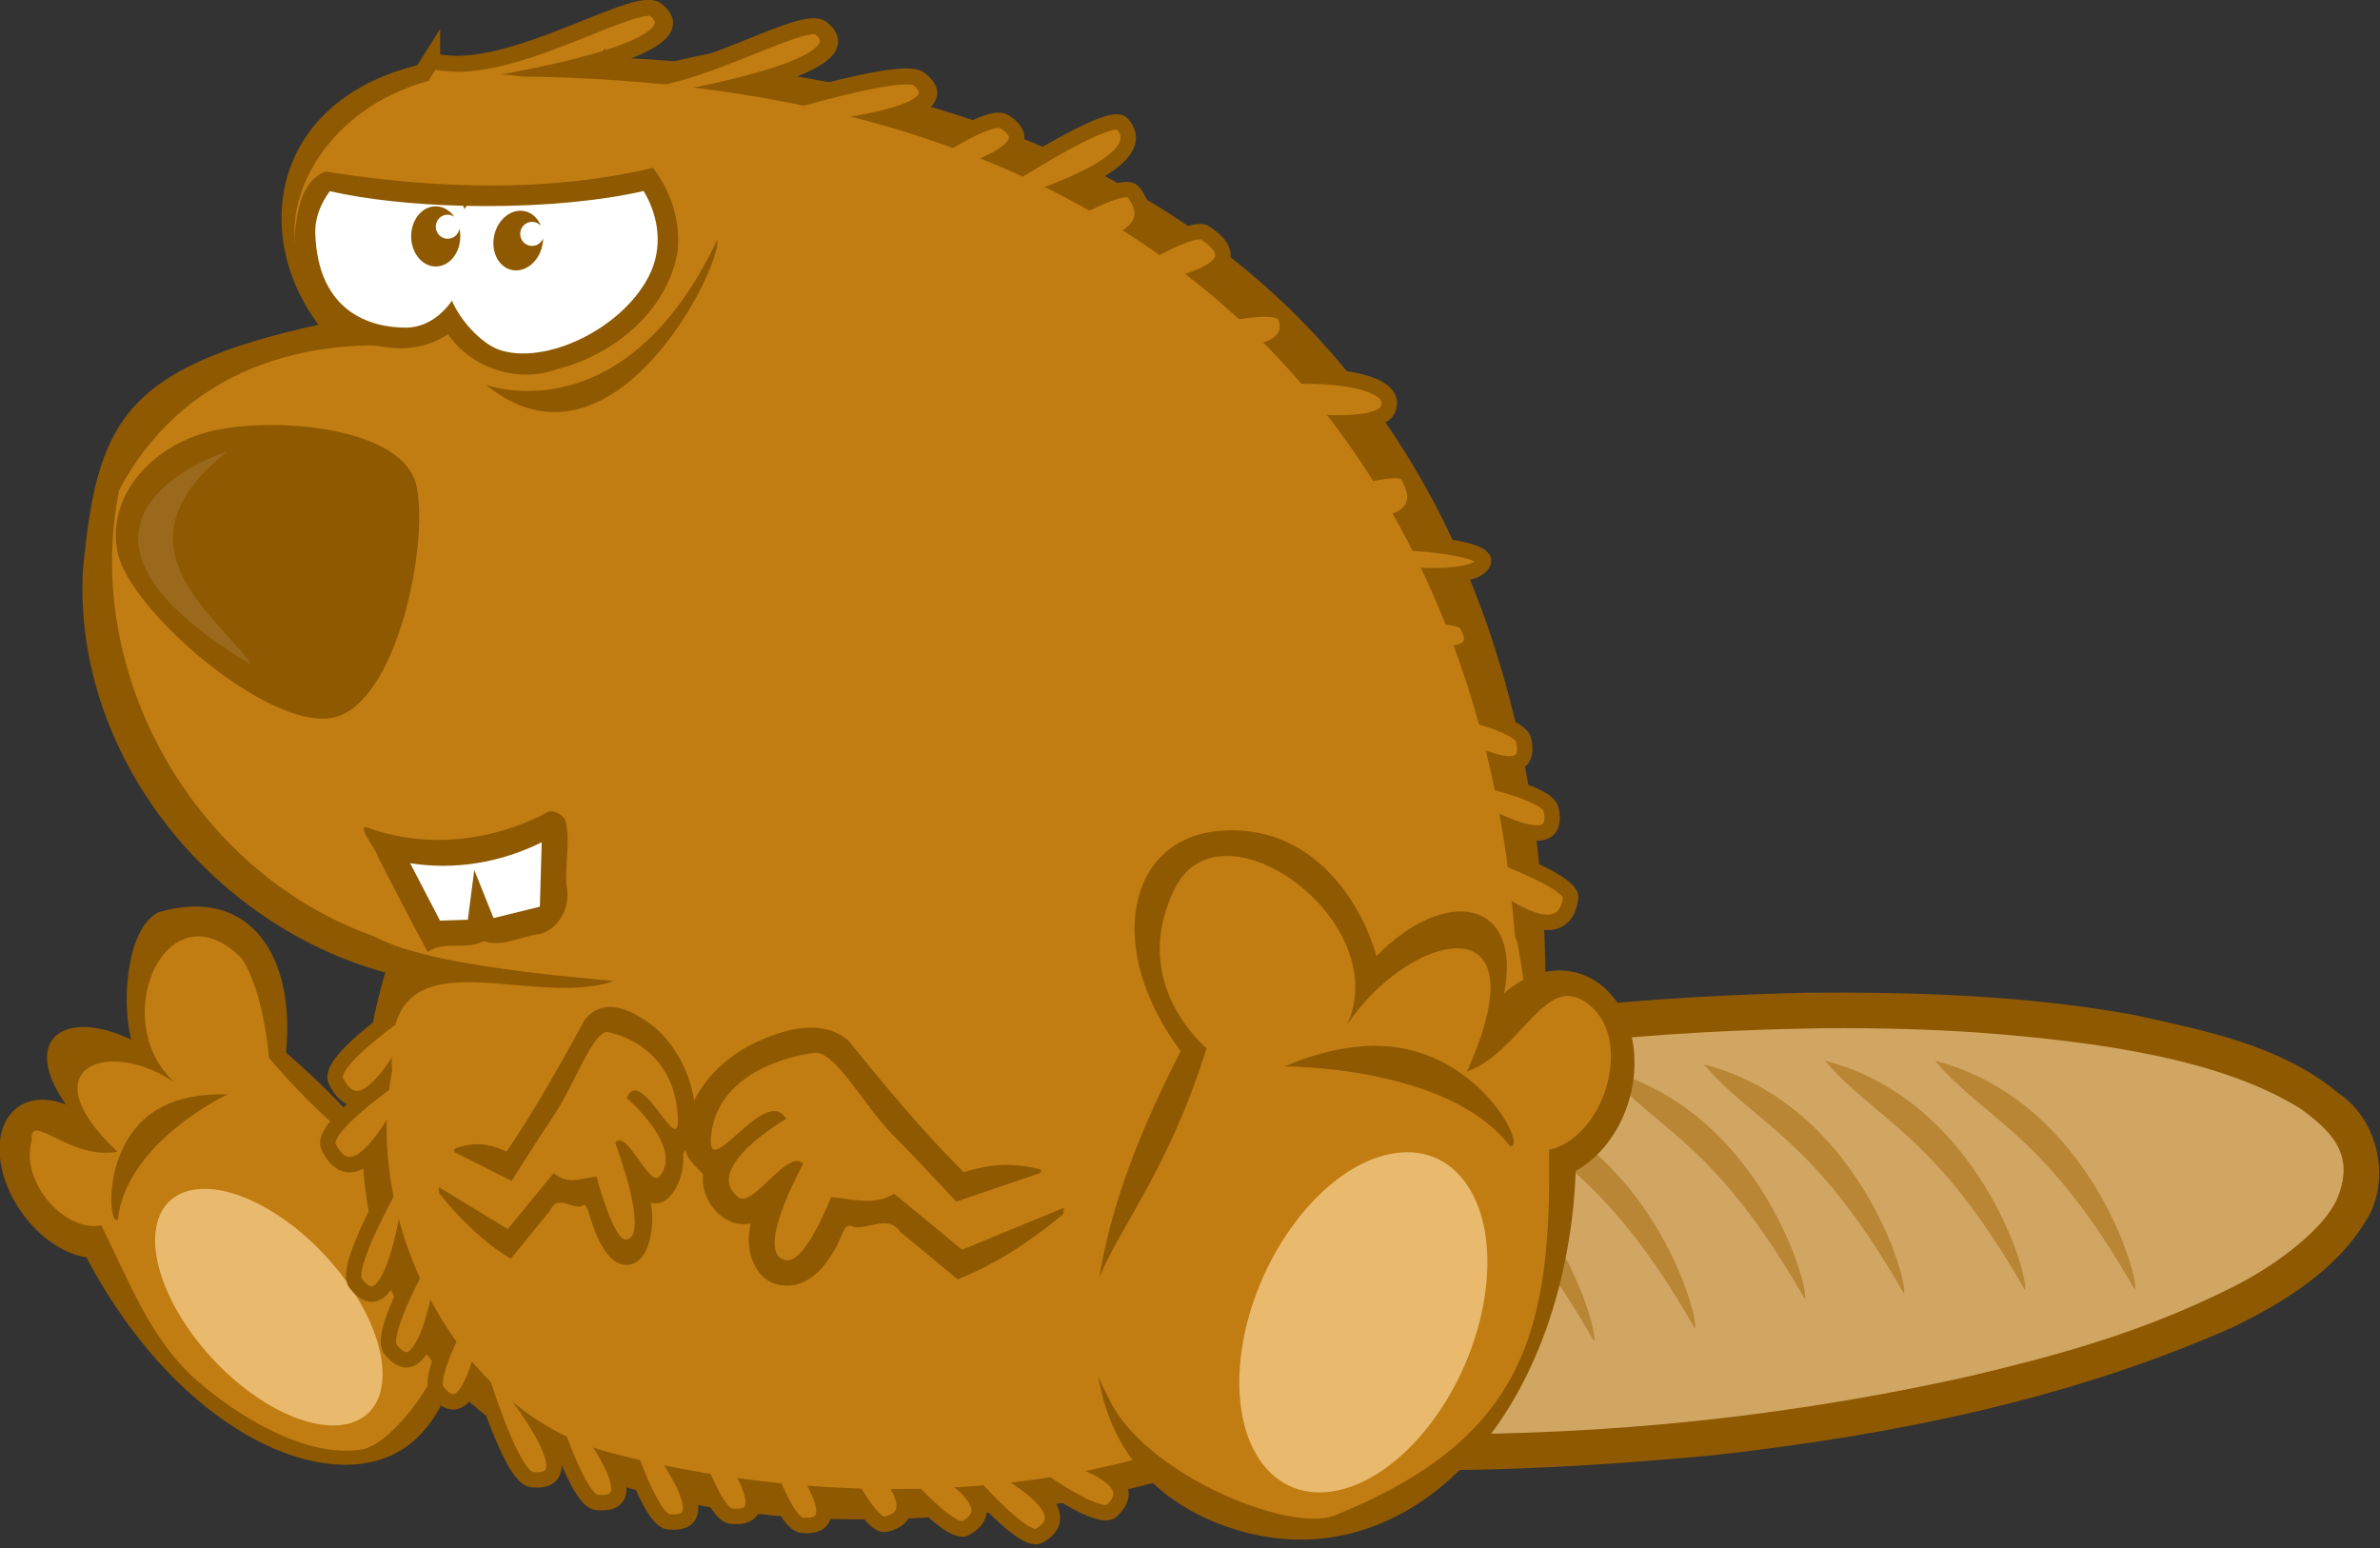 <?xml version="1.0" encoding="UTF-8" standalone="no"?>
<svg xmlns="http://www.w3.org/2000/svg" xmlns:xlink="http://www.w3.org/1999/xlink" width="615.644" height="400.477">
  <rect width="100%" height="100%" fill="#333333" stroke="none"/>
  <defs>
    <path id="a" fill="#e9b96e" d="M-16.162 697.294c0 39.889-10.402 72.226-23.234 72.226-12.832 0-23.234-32.337-23.234-72.226 0-39.889 10.402-72.226 23.234-72.226 12.832 0 23.234 32.337 23.234 72.226z" overflow="visible" style="marker:none"/>
    <path id="b" d="M-1869.811 739.991s13.171 45.713 21.703 46.616c26.939 2.852-17.351-47.519-17.351-47.519l-4.351.903zm27.947 7.537s13.171 45.713 21.703 46.616c26.939 2.852-17.351-47.519-17.351-47.519l-4.352.903zm24.393-2.184s13.171 45.713 21.703 46.616c26.939 2.852-17.351-47.519-17.351-47.519l-4.352.903z" overflow="visible" style="marker:none"/>
    <path id="c" fill="#8f5902" d="M-167.125 492.781c-20.991 8.823-42.845 15.532-64.562 22.031-11.539 5.97-13.42 20.216-13.031 32 .178 18.002 10.158 38.23 28.625 42.875 3.97.79 7.951-1.76 11.125-2.719 8.9 5.009 22.876.718 24.719-9.969 7.404 5.842 20.915 7.834 26.562-1.375 6.199-9.844-.774-21.21-7.75-28.406-1.479-1.949-5.455-4.379-2.219-6.688 3.207-5.387.594-14.359 8.576-15.995 8.52-4.623 17.084-9.066 25.674-13.661.265-15.774-2.975-32.588-7.795-47.714-6.834-5.17-12.417 6.157-19.335 1.312-7.041 9.646-9.374 16.767-10.589 28.308z" overflow="visible" style="marker:none"/>
    <path id="d" fill="#c17d11" d="M-157.584 499.809s-18.979 7.01-33.507 12.994c-14.75 6.076-39.209 8.158-41.244 16.3-4.041 16.162-4.041 38.891 14.142 48.992 18.183 10.102-10.607-27.274 5.556-29.294 0 0 5.124 38.175 21.213 28.789 6.061-3.536-10.607-25.254-2.525-28.284 0 0 25.789 32.341 32.325 20.203 3.536-6.566-16.162-25.254-16.162-25.254 3.704-7.408 9.657-14.066 8.081-23.234l30.305-16.162v-45.702l-15.657-.26-2.525 40.911z" overflow="visible" style="marker:none"/>
  </defs>
  <path fill="#c17d11" stroke="#8f5902" stroke-width="6" d="M-1948.269 670.129s-13.13 40.744-5.394 45.537c24.426 15.131 10.111-44.118 10.111-44.118l-4.717-1.418z" overflow="visible" style="marker:none" transform="translate(1381.463 -133.687) scale(.664)"/>
  <path fill="#c17d11" stroke="#8f5902" stroke-width="6" d="M-1942.613 691.313s-1.8 44.457 6.574 47.678c26.443 10.169-1.85-47.25-1.85-47.25l-4.725-.428z" overflow="visible" style="marker:none" transform="translate(1381.463 -133.687) scale(.664)"/>
  <path fill="#8f5902" d="M-440.415 503.192c-53.155 8.37-58.829 47.551-28.12 86.464-57.902 119.846-12.073 178.769 35.24 189.947 47.313 11.178 101.653-34.43 116.004-108.848 2.532-13.129 3.767-26.101 3.844-38.625 9.335-5.539 17.039-15.896 20.25-28.906 5.506-22.308-4.254-43.924-21.781-48.25-9.885-2.44-20.135 1.133-28.188 8.719 6.129-37.233-24.351-41.04-50.129-13.103-6.477-21.045-28.298-47.397-47.121-47.397z" overflow="visible" style="marker:none" transform="matrix(-.402 .208 .252 .487 -262.961 82.561)"/>
  <path fill="#c17d11" d="M-470.727 540.504c-2.734 18.85 12.254 47.71 12.254 47.71-22.351 79.517-60.512 91.682-34.473 137.259 13.957 28.561 73.346 53.321 91.823 46.41 28.632-8.358 52.472-39.574 64.503-65.316 12.13-26.963 7.782-55.008 7.205-84.531 20.902-5.202 29.657-36.279 13.156-50.5-6.928-13.587-13.739 16.175-40.647 23.138 24.747-58.518-31.823-48.829-50.804-10.397 28.944-42.152-43.775-93.944-63.018-43.772zm78.469 45c39.936-.687 60.297 39.279 52.897 37.571-25-30.714-88.585-28.571-88.585-28.571 13.638-6.239 25.508-8.825 35.688-9z" overflow="visible" style="marker:none" transform="matrix(-.402 .208 .252 .487 -262.961 82.561)"/>
  <use xlink:href="#a" overflow="visible" style="marker:none" transform="matrix(-.053 1.054 .407 .254 -216.341 202.529)"/>
  <path fill="#8f5902" d="M244.5 600.188c-98.398 2.351-198.171 14.973-289.562 52.969C-68.943 663.9-93.689 678.457-105.5 702.75c-6.93 17.925 2.157 39.364 18.812 48.344 26.856 18.224 59.971 23.645 91.49 29.016 67.247 9.409 135.685 6.612 203.123.293 69.337-7.706 138.727-21.502 202.787-49.871 21.276-10.357 43.087-23.925 54.163-45.563 6.756-15.864 1.412-36.051-13.031-45.719-22.422-18.692-52.254-24.375-80.136-30.523-41.919-7.527-84.672-8.889-127.208-8.54z" overflow="visible" style="marker:none" transform="translate(304.818 -141.742) scale(.664)"/>
  <path fill="#d1a662" d="M252.03 614.014c-64.758.911-135.054 6.657-215.672 26.383-29.39 7.811-61.476 16.672-94.501 35.117-17.562 9.665-32.65 24.399-34.804 34.312-4.535 18.33 9.293 27.139 22.262 35 38.964 19.574 95.108 25.753 155.074 27.275 66.754.921 140.005-3.875 223.824-22.525 31.81-7.578 66.206-16.394 102.863-34.906 17.482-8.739 35.662-23.062 40.304-34.219 7.678-18.02-3.51-27.078-13.975-34.934-30.605-19.161-77.208-26.18-126.474-29.856-18.872-1.285-38.593-1.766-58.902-1.648z" overflow="visible" style="marker:none" transform="translate(304.818 -141.742) scale(.664)"/>
  <path fill="#b98636" d="M-1369.562 614.531c20 23.571 42.844 27.853 77.844 89.281 2.143-3.571-17.129-73.567-77.844-89.281zm42.844 0c20 23.571 42.875 27.853 77.875 89.281 2.143-3.571-17.161-73.567-77.875-89.281zm-90 1.438c20 23.571 42.875 27.853 77.875 89.281 2.143-3.571-17.161-73.567-77.875-89.281zm-38.562 2.125c20 23.571 42.844 27.853 77.844 89.281 2.143-3.571-17.13-73.567-77.844-89.281zm-42.875 11.438c20 23.571 42.875 27.853 77.875 89.281 2.143-3.571-17.161-73.567-77.875-89.281zm-39.281 5c20 23.571 42.875 27.853 77.875 89.281 2.143-3.571-17.161-73.567-77.875-89.281z" overflow="visible" style="marker:none" transform="translate(1381.463 -133.687) scale(.664)"/>
  <path fill="#8f5902" d="M-1886.18 223.2c-84.639.082-101.03 63.468-70.279 104.634-76.578 16.931-86.375 38.443-91.757 95.857-3.671 71.646 49.721 137.899 117.779 156.496-16.602 56.48-13.397 126.51 33.603 167.944 58.645 51.007 157.434 50.24 230.678 38.597 69.809-13.012 130.23-36.267 172.446-96.732 21.741-33.64 85.274-475.699-392.47-466.796z" overflow="visible" style="marker:none" transform="translate(1381.463 -133.687) scale(.664)"/>
  <g fill="#c17d11" stroke="#8f5902" stroke-width="6">
    <path d="M-1869.811 739.991s13.171 45.713 21.703 46.616c26.939 2.852-17.351-47.519-17.351-47.519l-4.351.903zm27.947 7.537s22.382 67.799 30.828 66.292c24.88-4.439-26.477-67.195-26.477-67.195l-4.352.903zm24.393-2.184s17.842 52.246 26.119 49.988c28.99-7.909-17.351-47.519-17.351-47.519l-8.768-2.468z" overflow="visible" style="marker:none" transform="matrix(.528 .403 .403 -.528 918.501 1191.546)"/>
    <path d="M-1869.811 739.991s8.833 54.601 17.196 56.518c35.044 8.033-13.685-51.724-13.685-51.724l-3.51-4.794zm27.947 7.537s24.688 53.54 34.509 49.044c22.808-10.441-30.157-49.947-30.157-49.947l-4.352.903zm32.962-1.994c-2.539 17.805 46.977 72.094 55.091 55.217 6.19-12.875-55.091-55.217-55.091-55.217z" overflow="visible" style="marker:none" transform="matrix(.459 .48 .48 -.459 779.749 1315.091)"/>
    <path d="M-1869.811 739.991s2.981 55.119 11.529 55.85c35.971 3.079-7.177-56.753-7.177-56.753l-4.351.903zm19.23 12.741s33.052 71.007 36.91 52.873c2.264-10.642-23.381-55.68-36.91-52.873zm33.109-7.388s13.171 45.713 21.703 46.616c26.939 2.852-17.351-47.519-17.351-47.519l-4.352.903z" overflow="visible" style="marker:none" transform="matrix(.282 .602 .602 -.282 409.007 1465.89)"/>
  </g>
  <path fill="#c17d11" stroke="#8f5902" stroke-width="6" d="M-1878.661 732.793c21.427 12.111 25.567 67.562 34.099 68.466 26.939 2.852-28.878-83.597-28.878-83.597l-5.221 15.131zm36.797 14.735s23.843 64.159 32.375 65.062c26.939 2.852-28.023-65.965-28.023-65.965l-4.352.903zm24.393-2.184s19.781 53.239 27.847 55.586c22.262 6.477-17.351-47.519-17.351-47.519l-10.496-8.067z" overflow="visible" style="marker:none" transform="matrix(.534 .52 .583 -.45 687.475 1322.247)"/>
  <g fill="#c17d11" stroke="#8f5902" stroke-width="6">
    <path d="M-1933.432 632.139s-26.972 38.688-21.213 44.447c18.183 18.183 25.254-42.426 25.254-42.426l-4.041-2.02z" overflow="visible" style="marker:none" transform="rotate(-73.916 -559.922 -606.18) scale(.664)"/>
    <path d="M-1929.285 609.221s-36.476 29.896-32.5 37.004c12.553 22.442 35.839-33.961 35.839-33.961l-3.339-3.043zm.904 51.202s-26.972 38.688-21.213 44.447c18.183 18.183 25.254-42.426 25.254-42.426l-4.041-2.02zm6.392 20.799s-17.375 43.845-10.449 48.128c21.87 13.525 14.845-47.089 14.845-47.089l-4.396-1.039zm9.499 19.357s-3.409 47.039 4.484 49.045c24.922 6.335.021-49.374.021-49.374l-4.506.329zm22.223 26.264s-3.409 47.039 4.484 49.045c24.922 6.335.021-49.374.021-49.374l-4.506.329zm21.213 12.122s-3.409 47.039 4.484 49.045c24.922 6.335.021-49.374.021-49.374l-4.506.329zm24.244 11.112s-3.409 47.039 4.484 49.045c24.922 6.335.021-49.374.021-49.374l-4.506.329zm24.244 1.01s-3.409 47.039 4.484 49.045c24.922 6.335.021-49.374.021-49.374l-4.506.329zm25.254 7.071s-3.409 47.039 4.484 49.045c24.922 6.335.021-49.374.021-49.374l-4.506.329z" overflow="visible" style="marker:none" transform="rotate(-73.916 -559.922 -606.18) scale(.664)"/>
  </g>
  <path fill="#c17d11" stroke="#8f5902" stroke-width="6" d="M-1918.29 591.16s-35.354 23.053-31.387 31.162c12.524 25.603 34.686-27.351 34.686-27.351l-3.299-3.812zm23.181 139.927s13.171 45.713 21.703 46.616c26.939 2.852-17.351-47.519-17.351-47.519l-4.352.903z" overflow="visible" style="marker:none" transform="translate(1381.463 -133.687) scale(.664)"/>
  <use xlink:href="#b" fill="#c17d11" stroke="#8f5902" stroke-width="6" overflow="visible" style="marker:none" transform="translate(1381.463 -133.687) scale(.664)"/>
  <path fill="#c17d11" stroke="#8f5902" stroke-width="6" d="M-1789.945 748.861s13.171 45.713 21.703 46.616c26.939 2.852-17.351-47.519-17.351-47.519l-4.352.903z" overflow="visible" style="marker:none" transform="translate(1381.463 -133.687) scale(.664)"/>
  <use xlink:href="#b" fill="#c17d11" stroke="#8f5902" stroke-width="6" overflow="visible" style="marker:none" transform="rotate(47.07 -348.977 1941.425) scale(.664)"/>
  <path fill="#c17d11" stroke="#8f5902" stroke-width="6" d="M-1921.147 616.874s-35.354 23.053-31.387 31.162c12.524 25.603 34.686-27.351 34.686-27.351l-3.299-3.812z" overflow="visible" style="marker:none" transform="translate(1381.463 -133.687) scale(.664)"/>
  <path fill="#c17d11" stroke="#8f5902" stroke-width="6" d="M-1878.661 732.793c21.427 12.111 25.567 67.562 34.099 68.466 26.939 2.852-28.878-83.597-28.878-83.597l-5.221 15.131zm36.797 14.735s23.843 64.159 32.375 65.062c26.939 2.852-28.023-65.965-28.023-65.965l-4.352.903z" overflow="visible" style="marker:none" transform="matrix(.534 .52 .583 -.45 730.191 1326.993)"/>
  <path fill="#c17d11" stroke="#8f5902" stroke-width="6" d="M-1869.811 739.991s13.171 45.713 21.703 46.616c26.939 2.852-17.351-47.519-17.351-47.519l-4.351.903zm27.947 7.537s13.171 45.713 21.703 46.616c26.939 2.852-17.351-47.519-17.351-47.519l-4.352.903zm24.393-2.184s24.225 54.635 32.536 52.506c29.817-7.64-28.184-53.409-28.184-53.409l-4.352.903z" overflow="visible" style="marker:none" transform="matrix(.075 .66 .66 -.075 13.573 1470.152)"/>
  <path fill="#c17d11" d="M-1877.376 231.136c-88.909-13.164-131.203 100.313-28.28 107.145-57.032-9.438-104.56 8.881-128.441 53.974-14.534 72.024 29.639 149.09 99.022 173.72 25 14.013 102.568 17.335 93.013 17.755-33.624 10.961-90.04-21.91-85.674 34.729-11.611 58.308 24.773 132.97 84.932 148.779 94.801 24.912 233.145 23.604 315.459-58.625 38.241-36.022 48.311-91.516 37.628-141.394-4.095 9.211 9.022-331.382-387.658-336.083z" overflow="visible" style="marker:none" transform="translate(1381.463 -133.687) scale(.664)"/>
  <path fill="#8f5902" d="M-1866.625 517.406c-20.858 11.4-46.613 14.652-69.264 6.85-7.552-3.417 1.812 7.47 2.755 11.18 6.396 12.251 12.59 24.617 19.228 36.72 6.448-4.513 15.212-.54 21.844-4.219 7.356 2.643 14.56-2.05 21.75-2.688 8.106-2.222 12.308-11.216 10.449-19.156-.67-8.403 1.77-17.321-.449-25.406-1.343-2.095-3.788-3.538-6.312-3.281z" overflow="visible" style="marker:none" transform="translate(1381.463 -133.687) scale(.664)"/>
  <path fill="#fff" d="M-1869.478 529.458c-16.719 8.251-34.36 10.795-51.251 8.153l11.624 22.353 10.849-.334 2.498-19.359 7.513 18.71 18.033-4.445.734-25.078z" overflow="visible" style="marker:none" transform="translate(1381.463 -133.687) scale(.664)"/>
  <path fill="#8f5902" d="M-1827.406 267.031c-41.382 9.488-84.719 7.7-126.281 1.125-9.452 3.579-11.069 15.376-12 24.219-1.086 20.779 14.194 42.075 35.531 44.188 8.305 1.273 17.182-.207 24.125-5.062 9.138 13.261 27.297 19.301 42.5 13.656 22.043-5.511 42.985-22.537 46.969-45.781 1.364-11.658-2.554-23.459-9.562-32.656l-.972.237-.31.075z" overflow="visible" style="marker:none" transform="translate(1381.463 -133.687) scale(.664)"/>
  <path fill="#fff" d="M-1829.781 275.75c-15.832 3.627-37.411 5.875-61.219 5.875-2.608 0-5.2-.041-7.75-.094-.277.431-.578.841-.844 1.281-.14-.441-.314-.873-.469-1.312-20.113-.485-38.192-2.551-51.969-5.688-3.62 4.922-5.893 10.637-5.656 16.75 1.154 30.414 21.52 36.406 35.219 36.406 7.129-0 13.504-4.052 18.031-10.5 2.802 6.921 11.072 16.712 18.656 19.219 17.673 5.841 47.086-7.915 57.844-28.375 5.968-11.35 4.057-23.759-1.844-33.562z" overflow="visible" style="marker:none" transform="translate(1381.463 -133.687) scale(.664)"/>
  <path fill="#8f5902" d="M-1877.75 283.427c-4.884-.022-9.419 4.412-10.383 10.401-1.028 6.388 2.39 12.114 7.635 12.788 5.244.674 10.347-3.944 11.375-10.333.115-.716.184-1.421.191-2.114-.679 1.734-2.36 2.967-4.314 2.967-2.554 0-4.619-2.086-4.619-4.672 0-2.586 2.065-4.706 4.619-4.706 1.358-0 2.589.59 3.436 1.535-1.256-3.138-3.773-5.39-6.947-5.797-.328-.042-.667-.067-.992-.068zm-34.825-1.519c-4.76 1.095-8.161 6.449-7.73 12.499.46 6.454 5.097 11.247 10.356 10.703 5.259-.543 9.171-6.206 8.711-12.66-.052-.724-.146-1.425-.298-2.102-.264 1.843-1.619 3.428-3.521 3.875-2.486.584-4.973-.974-5.565-3.492-.591-2.518.934-5.053 3.42-5.637 1.322-.31 2.655-.017 3.695.708-1.94-2.768-4.905-4.384-8.089-4.055-.329.034-.664.087-.982.161zm-5.653 108.809c4.837 22.475-7.665 85.423-32.79 90.233-25.125 4.81-78.8-41.723-83.637-64.198-4.837-22.475 14.142-43.274 39.266-48.084 25.125-4.81 72.323-.426 77.16 22.049z" overflow="visible" style="marker:none" transform="translate(1381.463 -133.687) scale(.664)"/>
  <use xlink:href="#c" overflow="visible" style="marker:none" transform="rotate(67.608 87.085 584.215) scale(.664)"/>
  <use xlink:href="#d" overflow="visible" style="marker:none" transform="rotate(67.608 87.085 584.215) scale(.664)"/>
  <path fill="#8f5902" d="M-1891.251 351.215s53.783 20.305 90.149-56.467c2.02 10.102-40.651 96.873-90.149 56.467z" overflow="visible" style="marker:none" transform="translate(1381.463 -133.687) scale(.664)"/>
  <path fill="#8f5902" d="M-21.576 503.463c-35.989 4.185-43.302 47.28-12.592 86.192-57.902 119.846-24.453 171.926 27.159 185.907C50.852 791.235 102.725 745.173 117.076 670.754c2.532-13.129 3.767-26.101 3.844-38.625 9.335-5.539 17.039-15.896 20.25-28.906 5.506-22.308-4.254-43.924-21.781-48.25-9.885-2.44-20.135 1.133-28.187 8.719 6.129-37.233-24.351-41.04-50.129-13.103-6.477-21.045-26.659-51.311-62.648-47.126z" overflow="visible" style="marker:none" transform="rotate(1.544 4580.031 12506.19) scale(.664)"/>
  <path fill="#c17d11" d="M-38.024 526.132c-17.673 37.622 13.917 62.082 13.917 62.082-22.351 79.517-60.512 91.682-34.473 137.259 13.957 28.561 70.304 50.474 88.781 43.562 73.718-31.962 83.07-74.267 80.13-144.863 20.902-5.202 31.422-41.835 15.293-55.88-18.129-15.786-25.876 17.262-48.164 26.382 30.521-72.51-30.616-51.752-50.804-10.397 28.944-42.152-46.718-96.38-64.68-58.145zm80.131 59.373c39.936-.687 60.297 39.279 52.897 37.571-25-30.714-88.585-28.571-88.585-28.571 13.638-6.239 25.508-8.825 35.688-9z" overflow="visible" style="marker:none" transform="rotate(1.544 4580.031 12506.19) scale(.664)"/>
  <use xlink:href="#a" overflow="visible" style="marker:none" transform="matrix(.75 1.125 -.373 .49 642.301 44.685)"/>
  <g transform="matrix(-.171 .614 .416 .253 -102.513 275.778)">
    <use xlink:href="#c" overflow="visible" style="marker:none"/>
    <use xlink:href="#d" overflow="visible" style="marker:none"/>
  </g>
  <path fill="#fff" d="M-1992.143 377.362c-1.44 0-83.042 27.511 9.704 83.081-12.622-18.953-56.268-46.108-9.704-83.081z" opacity=".1" overflow="visible" style="marker:none" transform="translate(1381.463 -133.687) scale(.664)"/>
</svg>